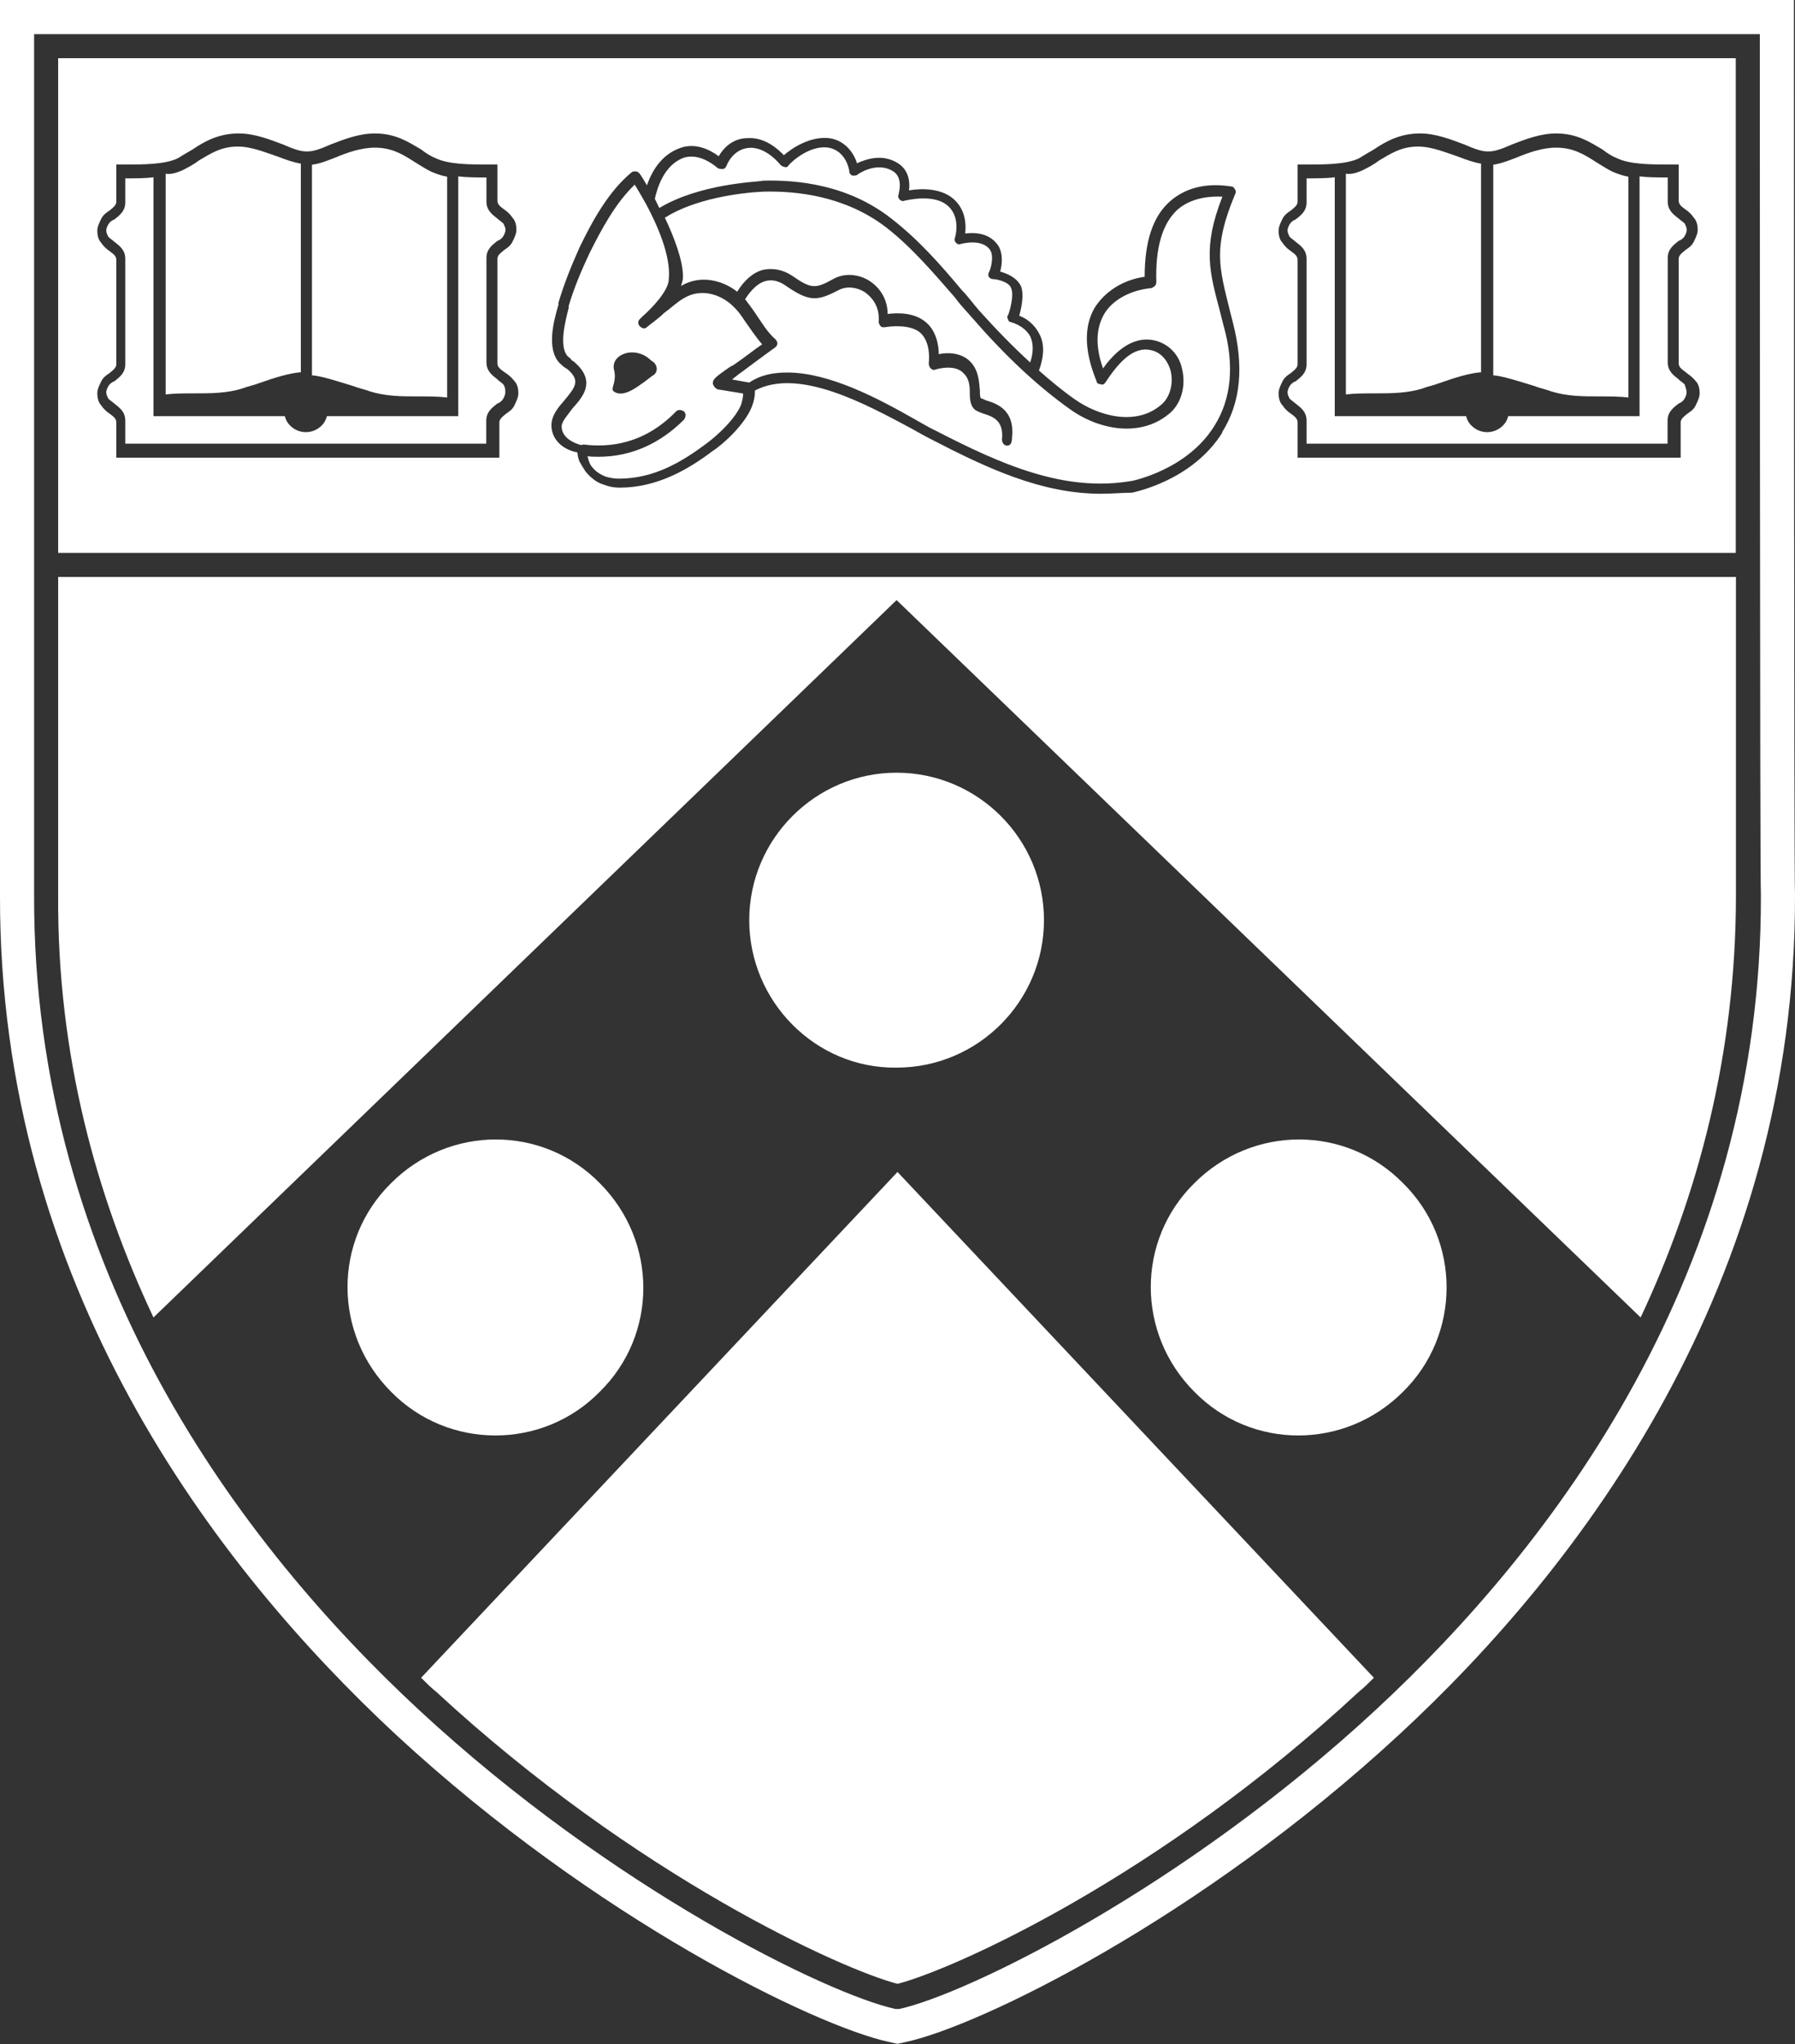 <?xml version="1.0" encoding="UTF-8"?> <svg xmlns="http://www.w3.org/2000/svg" id="Layer_1" width="100" height="113.8" viewBox="0 0 100 113.8"><rect x="0" y="0" width="100" height="113.8" fill="#333333" stroke="none"/><defs><style>.cls-1{fill:#fff;}</style></defs><path class="cls-1" d="m58.16,51.23c0-4.53-3.69-8.21-8.21-8.21s-8.21,3.69-8.21,8.21,3.69,8.27,8.21,8.21c4.53,0,8.21-3.69,8.21-8.21Z"></path><path class="cls-1" d="m66.54,65.87c-3.24,3.18-3.24,8.38,0,11.62,3.18,3.24,8.38,3.24,11.62,0,3.24-3.18,3.24-8.44,0-11.62-3.18-3.24-8.38-3.24-11.62,0Z"></path><path class="cls-1" d="m33.41,77.49c3.24-3.18,3.24-8.38,0-11.62-3.18-3.24-8.38-3.24-11.62,0-3.24,3.18-3.24,8.38,0,11.62,3.18,3.24,8.44,3.24,11.62,0Z"></path><path class="cls-1" d="m23.46,93.41c.28.28.56.56.84.78,11.12,10.28,22.63,15.47,25.7,16.26,3.07-.78,14.58-5.92,25.7-16.26.28-.22.56-.5.84-.78l-26.54-28.16-26.54,28.16Z"></path><path class="cls-1" d="m99.94,0H0v49.83c-.06,21.68,11.96,37.37,22.07,46.76,11.12,10.28,23.35,16.2,27.43,17.09l.5.11.5-.11c4.08-.89,16.31-6.82,27.43-17.09,10.11-9.33,22.12-25.08,22.07-46.76-.06-.61-.06-49.83-.06-49.83Zm-23.3,95.2c-10.73,9.94-22.74,15.81-26.54,16.65h-.22c-3.8-.84-15.81-6.7-26.54-16.65C13.52,86.09,1.84,70.84,1.9,49.83V1.9h96.14s0,47.32.06,47.93c.06,21.01-11.62,36.26-21.45,45.36Z"></path><path class="cls-1" d="m3.24,49.83c-.06,8.88,2.12,16.76,5.31,23.52l41.4-39.94,41.45,39.94c3.18-6.76,5.31-14.64,5.31-23.52v-17.71H3.24v17.71Z"></path><path class="cls-1" d="m42.46,10.06c1.96-.06,4.8.22,7.21,2.12,1.51,1.17,2.74,2.57,3.91,3.97.34.34.61.73.95,1.12.98,1.09,1.92,2.05,2.86,2.91.2-.58.18-1.08,0-1.46-.34-.61-1.06-.78-1.06-.78-.06,0-.17-.06-.17-.17-.06-.06-.06-.17,0-.22.11-.28.34-1.12.17-1.51-.11-.34-.78-.5-1.01-.5-.11,0-.17-.06-.22-.11s-.06-.17,0-.28c.11-.22.28-.89.06-1.23-.45-.67-1.62-.34-1.62-.34-.11.06-.22,0-.28-.06s-.11-.17-.06-.28c0,0,.34-1.06-.34-1.73-.78-.78-2.4-.34-2.46-.34-.11.06-.22,0-.28-.06s-.11-.17-.06-.28c0-.06.28-.89-.28-1.28-.95-.61-2.01.17-2.01.17-.06.06-.17.06-.28.06-.11-.06-.17-.11-.17-.22,0-.06-.17-1.17-1.17-1.34-1.12-.17-2.23.95-2.23,1.01-.06.06-.11.11-.22.06-.06,0-.17-.06-.22-.11,0,0-.78-1.01-1.73-.95-.95.06-1.28,1.01-1.28,1.01-.06.11-.11.17-.22.17s-.17,0-.28-.06c0,0-.95-.89-1.9-.56-1.1.42-1.46,1.71-1.59,2.28.08.16.17.33.25.51,2.23-1.34,5.36-1.45,5.75-1.51Z"></path><path class="cls-1" d="m40,21.68c-.17-.06-.22-.17-.28-.28-.06-.28.22-.45.67-.78.17-.11.28-.22.45-.28.73-.5,1.28-.95,1.62-1.17-.39-.45-.67-.89-.95-1.28-.22-.34-.39-.56-.56-.73-.67-.73-1.84-1.17-2.85-.56-.39.22-.73.56-1.12.84-.28.28-.61.5-.95.78-.11.11-.28.06-.39-.06-.11-.11-.11-.28,0-.39.06-.06.11-.11.17-.17.45-.39,1.45-1.4,1.45-2.07.12-1.31-.66-3.04-1.3-4.23-.03-.03-.05-.08-.07-.12-.21-.37-.4-.69-.53-.9-1.06,1.01-1.84,2.46-2.51,3.8-.5,1.06-.89,2.01-1.17,2.96v.11c-.17.67-.56,2.12-.06,2.68.06.06.17.11.22.22.11.06.17.11.28.22,1.06,1.01.34,1.84-.22,2.46-.28.39-.61.73-.61,1.01,0,.66.74.95,1.08,1.04.05-.02.1-.03.15-.03,1.4.17,3.35,0,5.14-1.84.11-.11.28-.11.45,0,.11.11.11.28,0,.45-1.34,1.34-2.96,2.07-4.75,2.07-.2,0-.41,0-.63-.03.02.09.05.17.07.25.06.17.11.28.22.39.17.22.45.39.73.5.22.06.45.11.73.11,1.96,0,3.52-.95,4.8-1.9.78-.56,1.73-1.51,2.01-2.23.06-.22.11-.39.11-.61l-1.34-.22h-.06Zm-3.63-.78c-.22.17-.5.39-.67.5-.39.28-1.06.73-1.51.39-.22-.17.22-.5,0-1.28-.06-.61.56-.89,1.01-.89.34,0,.67.11.95.34.11.11.22.17.28.22.22.22.22.56-.06.73Z"></path><path class="cls-1" d="m67.99,17.43c-.61-2.29-1.01-3.63.11-6.48-1.28-.06-2.07.34-2.51.73-.84.78-1.23,2.12-1.17,4.02,0,.17-.11.28-.28.34-1.17.11-2.18.67-2.63,1.45-.45.78-.5,1.79-.06,3.02.56-.78,1.56-1.84,2.85-1.56.78.17,1.4.78,1.56,1.62.22.95-.06,1.96-.78,2.51-1.68,1.34-4.02.78-5.53-.34-1.79-1.28-3.58-2.96-5.42-5.08-.34-.39-.67-.73-.95-1.12-1.17-1.34-2.4-2.79-3.85-3.91-2.29-1.73-4.97-2.01-6.82-1.96-1.28.06-3.8.39-5.47,1.45.5,1.06,1.01,2.35,1.01,3.3,0,.17-.06.34-.11.5,1.06-.63,2.28-.34,3.13.32.38-.62.87-1.07,1.45-1.22.56-.11,1.12,0,1.62.34,1.06.73,1.28.73,2.29.17.61-.34,1.4-.28,2.01.11.61.39,1.01,1.06,1.01,1.84.5-.06,1.45-.11,2.12.45.61.5.73,1.34.73,1.79.45-.11,1.28-.11,1.79.45.45.5.45,1.12.5,1.56,0,.17,0,.39.06.45.06,0,.17.06.28.11.56.17,1.62.5,1.45,2.07,0,.34-.11.45-.28.45s-.28-.17-.28-.34c.11-1.06-.5-1.28-1.06-1.45-.17-.06-.28-.11-.39-.17-.28-.17-.34-.56-.34-.89,0-.39,0-.84-.34-1.17-.5-.56-1.56-.22-1.56-.22-.11.06-.22,0-.28-.06-.06-.06-.11-.17-.11-.28,0,0,.17-1.17-.5-1.73-.56-.45-1.62-.34-1.96-.28-.11,0-.17,0-.22-.06s-.11-.17-.11-.22c.06-.73-.22-1.28-.78-1.68-.45-.28-1.01-.34-1.45-.11-1.17.61-1.62.67-2.91-.22-.39-.28-.78-.39-1.17-.28-.4.1-.8.49-1.13,1.01.16.21.36.47.57.78.34.5.67,1.06,1.12,1.45.06.06.11.17.11.22,0,.11-.06.17-.11.22,0,0-.78.56-1.9,1.4-.17.11-.28.22-.45.34l-.06.06.95.17c.67-.45,1.4-.56,2.12-.56,2.35,0,5.08,1.45,7.15,2.63.39.22.78.45,1.12.61,3.58,1.84,7.15,3.46,10.95,2.79,0,0,3.07-.61,4.58-3.07.95-1.51,1.12-3.41.5-5.59-.06-.22-.11-.45-.17-.67Z"></path><path class="cls-1" d="m27.71,21.12c-.28-.22-.61-.45-.61-.95v-5.81c0-.5.34-.73.61-.95.17-.06.28-.17.34-.28.06-.11.11-.22.11-.34s-.06-.22-.11-.34c-.11-.11-.22-.17-.34-.28-.28-.22-.61-.45-.61-.95v-1.34h-.06c-.5,0-1.01,0-1.51-.06v13.35h-7.32c-.11.5-.61.89-1.17.89s-1.06-.39-1.17-.89h-7.32v-13.3c-.45.06-1.01.06-1.51.06h-.06v1.34c0,.5-.34.73-.61.95-.17.06-.28.17-.34.28s-.11.22-.11.34.06.22.11.34c.11.11.22.17.34.28.28.22.61.45.61.95v5.87c0,.5-.34.73-.61.95-.17.06-.28.17-.34.28s-.11.22-.11.34.06.22.11.34c.11.11.22.17.34.28.28.22.61.45.61.95v1.28h20.11v-1.28c0-.5.34-.73.61-.95.17-.06.28-.17.34-.28.06-.11.11-.22.11-.34,0-.17,0-.28-.11-.45-.11-.11-.22-.17-.34-.28Z"></path><path class="cls-1" d="m19.72,21.51c.28.11.61.17.89.28.89.28,1.79.28,2.68.28.56,0,1.12,0,1.62.06v-12.29c-.34-.06-.61-.17-.89-.28-.34-.17-.67-.39-.95-.56-.61-.39-1.23-.78-2.18-.78-.78,0-1.56.28-2.23.56-.45.17-.84.34-1.28.39v11.73h.06c.56.06,1.4.34,2.29.61Z"></path><path class="cls-1" d="m13.52,21.62c.28-.11.61-.17.89-.28.95-.34,1.73-.56,2.29-.61h.06v-11.62c-.39-.06-.84-.22-1.28-.39-.67-.22-1.45-.56-2.23-.56-.95,0-1.51.39-2.18.78-.28.22-.61.39-.95.56-.28.11-.56.22-.89.17v12.29c.5-.06,1.06-.06,1.62-.06.89,0,1.79,0,2.68-.28Z"></path><path class="cls-1" d="m79.27,21.62c.28-.11.61-.17.89-.28.95-.34,1.73-.56,2.29-.61h.06v-11.62c-.39-.06-.84-.22-1.28-.39-.67-.22-1.45-.56-2.23-.56-.95,0-1.51.39-2.18.78-.28.22-.61.39-.95.56-.28.11-.56.22-.89.17v12.29c.5-.06,1.06-.06,1.62-.06.89,0,1.79,0,2.68-.28Z"></path><path class="cls-1" d="m3.24,3.24v27.54h93.46V3.24H3.24Zm25.42,19.33c-.11.22-.28.34-.45.45-.28.22-.39.34-.39.5v1.96H6.48v-1.96c0-.22-.17-.34-.39-.5-.17-.11-.34-.28-.45-.45-.17-.17-.22-.45-.22-.67s.11-.45.22-.67c.11-.22.28-.34.45-.45.28-.22.39-.34.39-.5v-5.81c0-.22-.17-.34-.39-.5-.17-.11-.34-.28-.45-.45-.17-.17-.22-.45-.22-.67s.11-.45.22-.67c.11-.22.28-.34.45-.45.28-.22.39-.34.39-.5v-2.07h.45c1.06,0,2.23,0,2.96-.34.28-.17.56-.34.84-.5.67-.45,1.45-.89,2.57-.89.89,0,1.73.34,2.46.61.5.22.95.39,1.28.39h.11c.34,0,.78-.17,1.28-.39.73-.28,1.56-.61,2.46-.61,1.17,0,1.9.5,2.57.89.28.22.56.39.84.5.73.34,1.9.34,2.96.34h.45v2.01c0,.22.17.34.39.5.17.11.34.28.45.45.17.17.22.45.22.67s-.11.45-.22.67c-.11.22-.28.34-.45.45-.28.22-.39.34-.39.5v5.81c0,.22.17.34.39.5.17.11.34.22.56.5.17.17.22.45.22.67s-.11.45-.22.67Zm39.44,1.51c-1.68,2.68-4.86,3.3-5.03,3.35-.5,0-1.12.06-1.73.06-3.3,0-6.31-1.4-9.44-3.02-.34-.17-.73-.39-1.12-.61-2.51-1.34-6.26-3.41-8.72-2.12,0,.34-.06.61-.17.89-.39,1.01-1.62,2.12-2.23,2.51-1.34,1.01-3.07,2.01-5.14,2.01-.34,0-.61-.06-.89-.17-.39-.11-.73-.39-1.01-.73-.11-.17-.22-.34-.34-.56-.06-.17-.11-.34-.11-.5-.89-.17-1.45-.78-1.45-1.51,0-.56.39-1.01.73-1.4.61-.73.84-1.06.28-1.62-.06-.06-.11-.11-.22-.17-.11-.06-.22-.17-.34-.28-.73-.78-.34-2.29-.06-3.24v-.11c.28-.95.67-1.96,1.17-3.07.73-1.51,1.62-3.13,2.9-4.19.06-.06.17-.06.22-.06.11,0,.17.06.22.11.03.03.2.28.42.67.25-.72.75-1.67,1.82-2.07.89-.34,1.73.11,2.18.45.22-.39.73-1.01,1.62-1.01.95-.06,1.68.61,2.01.95.45-.39,1.45-1.06,2.51-.95.89.11,1.4.84,1.56,1.4.5-.22,1.4-.56,2.29,0,.61.39.67,1.06.61,1.51.61-.11,1.84-.17,2.57.56.61.61.61,1.4.56,1.84.5-.06,1.34-.06,1.84.67.28.45.22,1.06.11,1.45.39.11.95.34,1.17.84.17.5,0,1.23-.11,1.62.34.11.84.45,1.12,1.01.3.55.27,1.25-.02,2.04.66.58,1.31,1.12,1.98,1.59,1.34.95,3.41,1.51,4.8.34.5-.39.73-1.17.56-1.9-.17-.61-.56-1.06-1.12-1.17-1.01-.22-1.84.78-2.51,1.79-.06.11-.17.17-.28.11-.11,0-.22-.06-.22-.17-.67-1.62-.73-3.02-.11-4.08.56-.89,1.56-1.56,2.79-1.73,0-1.96.45-3.35,1.4-4.19.56-.5,1.62-1.12,3.41-.84.11,0,.17.06.22.17.06.06.06.17,0,.28-1.23,2.96-.89,4.02-.28,6.48.06.22.11.45.17.67.61,2.4.45,4.41-.61,6.09Zm26.37-1.51c-.11.22-.28.34-.45.45-.28.22-.39.34-.39.5v1.96h-21.34v-1.96c0-.22-.17-.34-.39-.5-.17-.11-.34-.28-.45-.45-.17-.17-.22-.45-.22-.67s.11-.45.22-.67c.11-.22.28-.34.45-.45.28-.22.39-.34.39-.5v-5.81c0-.22-.17-.34-.39-.5-.17-.11-.34-.28-.45-.45-.17-.17-.22-.45-.22-.67s.11-.45.22-.67c.11-.22.28-.34.45-.45.28-.22.39-.34.39-.5v-2.07h.45c1.06,0,2.23,0,2.96-.34.28-.17.56-.34.84-.5.67-.45,1.45-.89,2.57-.89.89,0,1.73.34,2.46.61.5.22.95.39,1.28.39h.11c.34,0,.78-.17,1.28-.39.73-.28,1.56-.61,2.46-.61,1.17,0,1.9.5,2.57.89.28.22.56.39.84.5.73.34,1.9.34,2.96.34h.45v2.01c0,.22.17.34.39.5.17.11.34.28.45.45.17.17.22.45.22.67s-.11.45-.22.67c-.11.22-.28.34-.45.45-.28.22-.39.34-.39.5v5.81c0,.22.17.34.39.5.11.11.34.22.56.5.17.17.22.45.22.67s-.11.45-.22.67Z"></path><path class="cls-1" d="m85.53,21.51c.28.11.61.17.89.28.89.28,1.79.28,2.68.28.56,0,1.12,0,1.62.06v-12.29c-.34-.06-.61-.17-.89-.28-.34-.17-.67-.39-.95-.56-.61-.39-1.23-.78-2.18-.78-.78,0-1.56.28-2.23.56-.45.17-.89.34-1.28.39v11.73h.06c.56.06,1.4.34,2.29.61Z"></path><path class="cls-1" d="m93.52,21.12c-.28-.22-.61-.45-.61-.95v-5.81c0-.5.34-.73.61-.95.17-.06.28-.17.34-.28.06-.11.11-.22.11-.34s-.06-.22-.11-.34c-.11-.11-.22-.17-.34-.28-.28-.22-.61-.45-.61-.95v-1.34h-.06c-.5,0-1.01,0-1.51-.06v13.35h-7.32c-.11.5-.61.89-1.17.89s-1.06-.39-1.17-.89h-7.32v-13.3c-.45.06-1.01.06-1.51.06h-.06v1.34c0,.5-.34.73-.61.95-.17.06-.28.17-.34.28-.06.11-.11.22-.11.34s.06.22.11.34c.11.11.22.17.34.28.28.22.61.45.61.95v5.87c0,.5-.34.73-.61.95-.17.06-.28.17-.34.28-.06.11-.11.22-.11.34s.06.22.11.34c.11.11.22.17.34.28.28.22.61.45.61.95v1.28h20.11v-1.28c0-.5.34-.73.61-.95.17-.06.28-.17.34-.28.06-.11.11-.22.11-.34,0-.17-.06-.28-.11-.45-.11-.11-.22-.17-.34-.28Z"></path></svg> 
